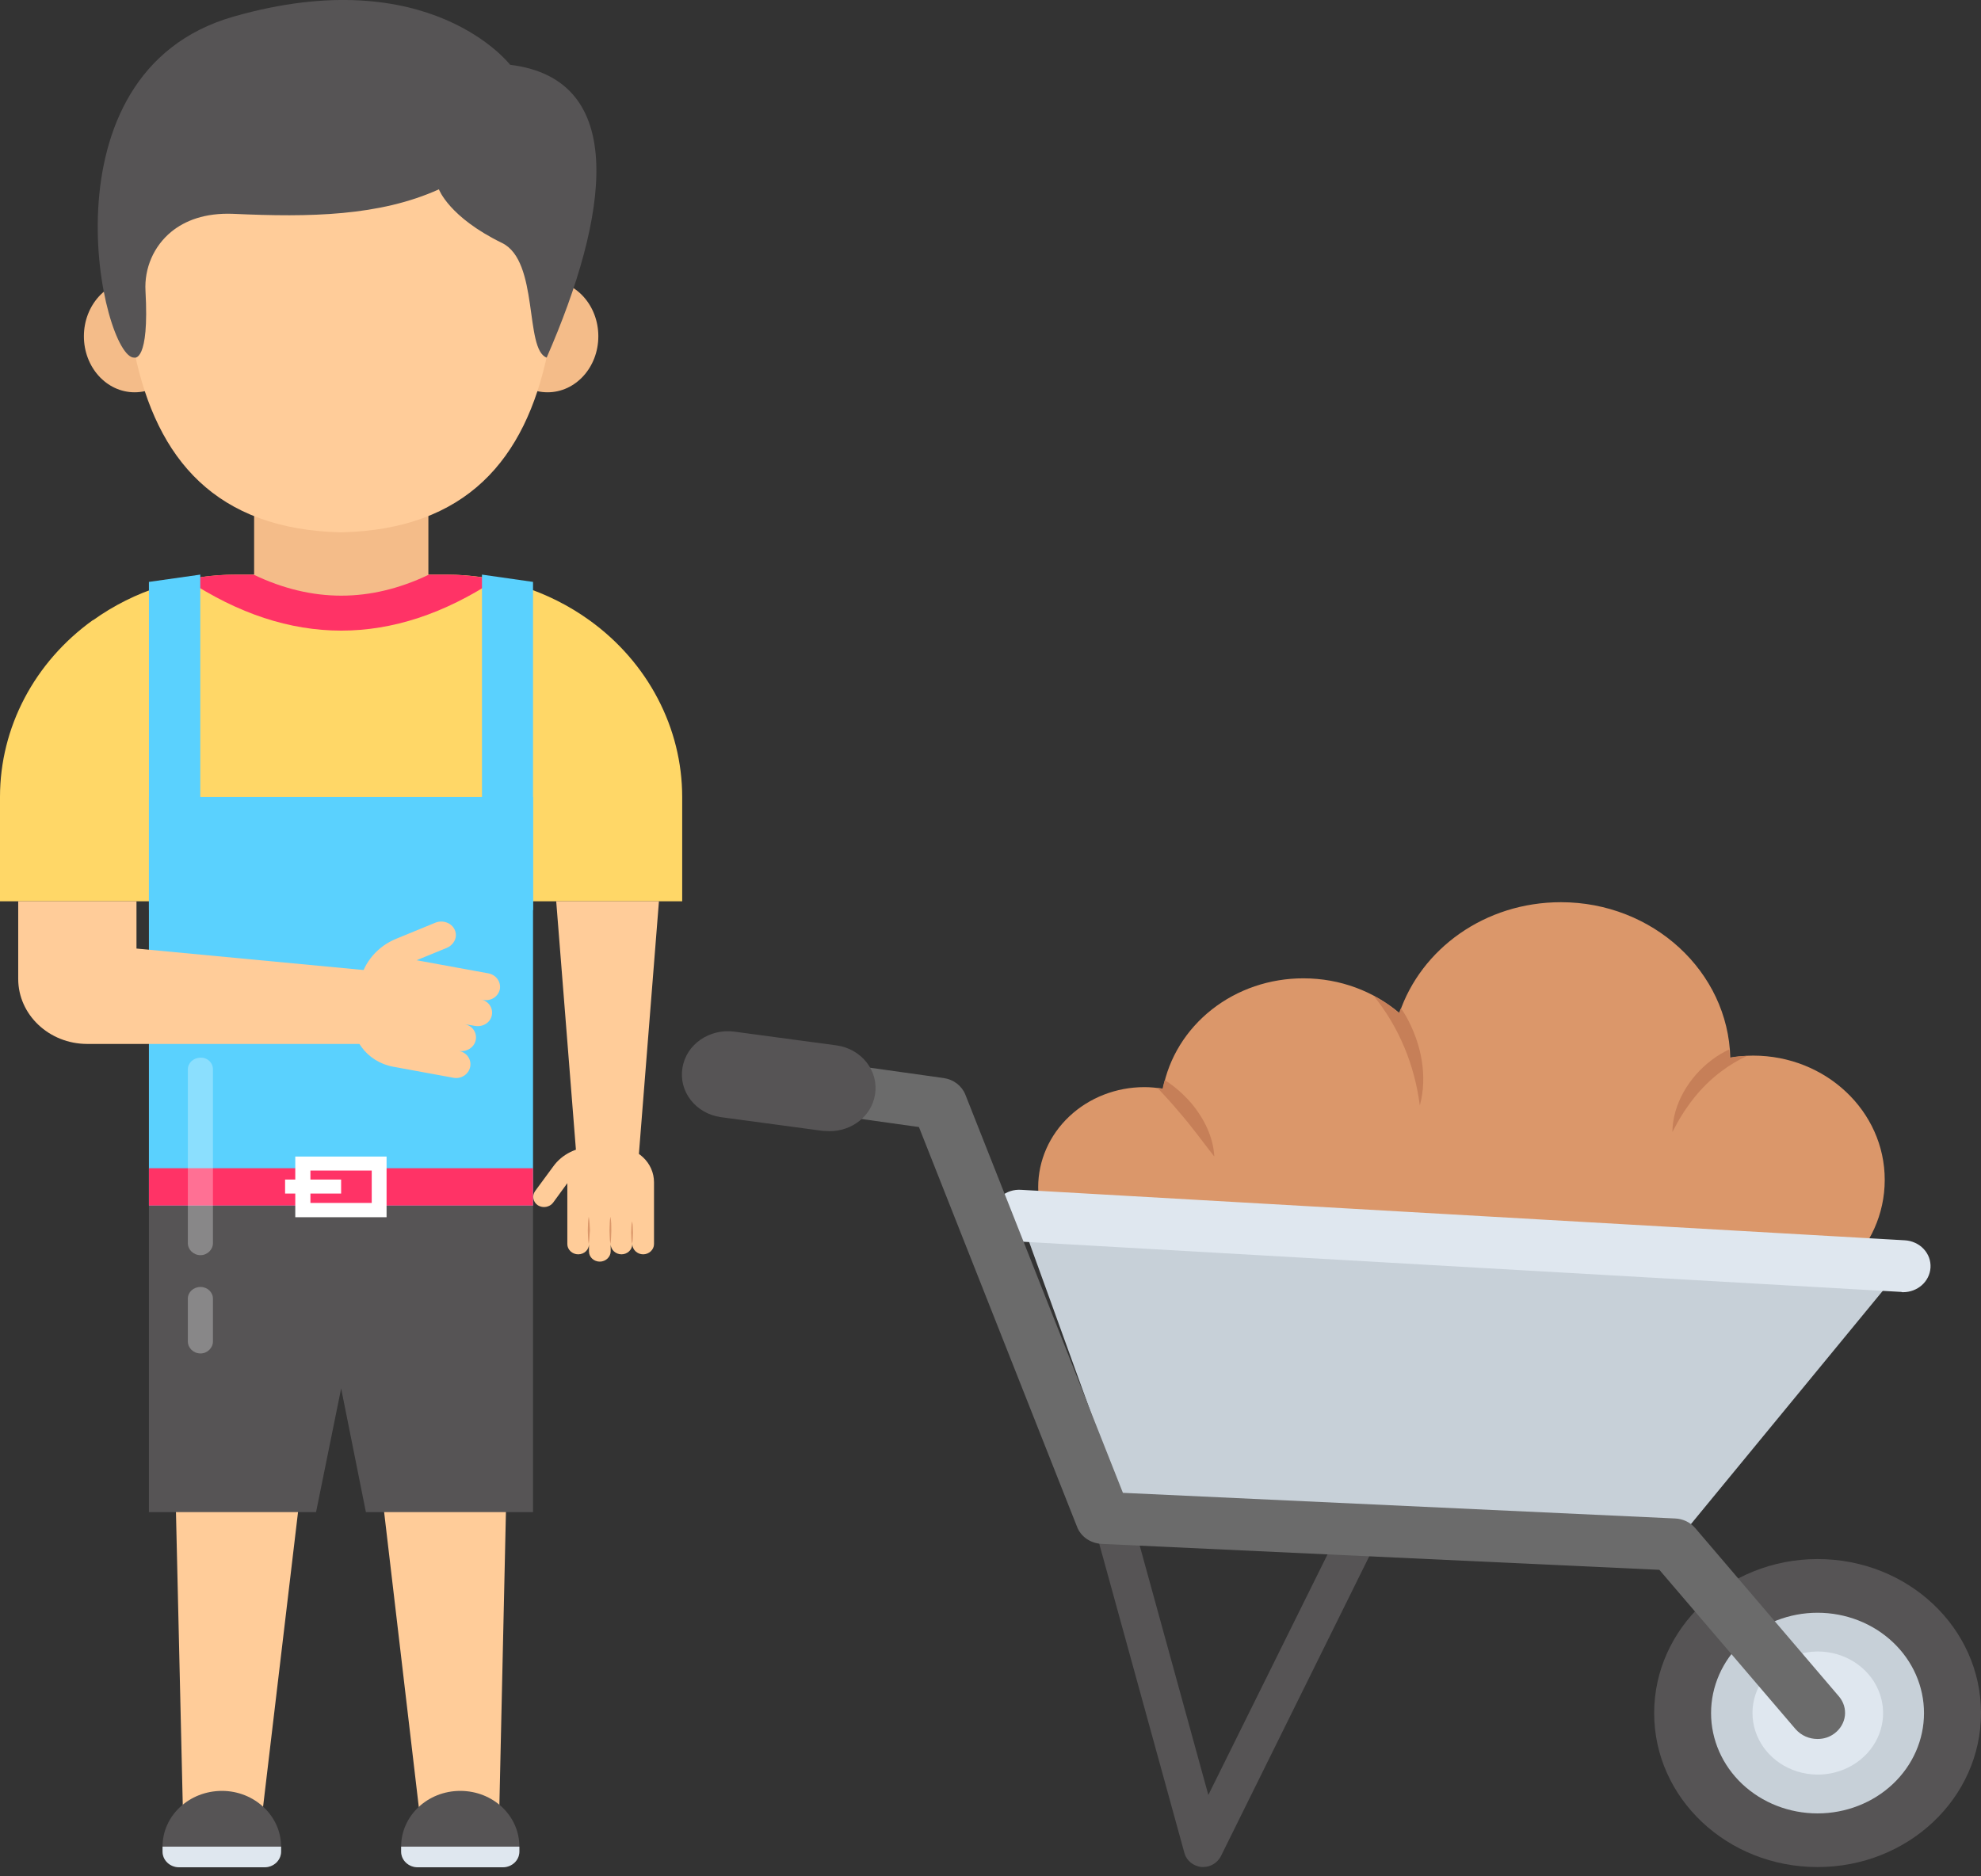 <svg width="57" height="54" viewBox="0 0 57 54" fill="none" xmlns="http://www.w3.org/2000/svg">
<rect x="0" y="0" width="57" height="54" fill="#333333" stroke="none"/>
<path d="M14.562 43.308L14.366 52.088L12.059 52.08L11.026 43.291L14.562 43.308Z" fill="#FFCC99"/>
<path d="M14.944 53.144V53.287C14.944 53.539 14.73 53.74 14.463 53.74H12.023C11.756 53.74 11.542 53.539 11.542 53.287V53.144C11.542 52.263 12.299 51.541 13.243 51.541C14.187 51.541 14.944 52.255 14.944 53.144Z" fill="#565455"/>
<path d="M14.944 53.145V53.287C14.944 53.539 14.73 53.74 14.463 53.74H12.023C11.756 53.74 11.542 53.539 11.542 53.287V53.145H14.944Z" fill="#DFE7EF"/>
<path d="M5.058 43.308L5.262 52.088L7.56 52.08L8.602 43.291L5.058 43.308Z" fill="#FFCC99"/>
<path d="M4.677 53.144V53.287C4.677 53.539 4.891 53.74 5.158 53.74H7.607C7.875 53.74 8.088 53.539 8.088 53.287V53.144C8.088 52.263 7.322 51.541 6.387 51.541C5.443 51.541 4.677 52.255 4.677 53.144Z" fill="#565455"/>
<path d="M4.677 53.145V53.287C4.677 53.539 4.891 53.74 5.158 53.74H7.607C7.875 53.74 8.088 53.539 8.088 53.287V53.145H4.677Z" fill="#DFE7EF"/>
<path d="M19.629 22.934V25.939H0V22.934C0 20.936 0.989 19.055 2.672 17.847H2.681C3.866 16.997 5.315 16.537 6.804 16.537H12.842C14.33 16.537 15.781 16.999 16.966 17.855C17.793 18.452 18.464 19.221 18.925 20.102C19.387 20.982 19.628 21.951 19.629 22.934Z" fill="#FFD767"/>
<path d="M14.258 16.688C11.301 18.636 8.335 18.636 5.379 16.688C5.842 16.579 6.314 16.537 6.795 16.537H12.842C13.314 16.537 13.795 16.587 14.258 16.688Z" fill="#FF3366"/>
<path d="M9.094 43.518L9.816 39.959L10.528 43.518H15.337V34.695H4.285V43.518H9.094Z" fill="#565455"/>
<path d="M4.285 22.936H15.337V34.696H4.285V22.936Z" fill="#5AD1FE"/>
<path d="M4.285 33.621H15.337V34.696H4.285V33.621Z" fill="#FF3366"/>
<path d="M11.123 35.031H8.496V33.285H11.123V35.031ZM8.932 34.62H10.696V33.688H8.932V34.62Z" fill="white"/>
<path d="M8.203 33.947H9.815V34.35H8.203V33.947Z" fill="white"/>
<path d="M5.763 26.191H4.285V16.747L5.763 16.537V26.191ZM15.337 26.191H13.868V16.537L15.337 16.747V26.191Z" fill="#5AD1FE"/>
<path d="M12.326 12.868V16.545C10.652 17.342 8.986 17.342 7.312 16.545V12.868H12.326ZM17.216 9.678C17.216 10.568 16.565 11.29 15.755 11.29C14.944 11.29 14.294 10.568 14.294 9.678C14.294 8.788 14.944 8.066 15.755 8.066C16.565 8.066 17.216 8.788 17.216 9.678ZM5.335 9.678C5.335 10.568 4.685 11.29 3.874 11.29C3.064 11.29 2.414 10.568 2.414 9.678C2.414 8.788 3.064 8.066 3.874 8.066C4.676 8.066 5.335 8.788 5.335 9.678Z" fill="#F4BC89"/>
<path d="M15.755 3.871V10.158C15.114 13.231 13.413 15.237 9.815 15.321C6.217 15.237 4.516 13.231 3.874 10.158V3.871H15.755Z" fill="#FFCC99"/>
<path d="M3.866 10.292C3.866 10.292 4.302 10.435 4.186 8.37C4.151 7.724 4.418 7.086 4.934 6.666C5.317 6.355 5.887 6.12 6.716 6.154C8.924 6.255 10.919 6.221 12.629 5.449C12.629 5.449 12.914 6.246 14.446 6.993C15.515 7.514 15.087 10.057 15.729 10.292C17.501 6.238 18.115 2.284 14.678 1.865C14.678 1.865 12.371 -1.141 6.716 0.479C1.06 2.1 2.948 10.343 3.866 10.292Z" fill="#565455"/>
<path opacity="0.3" d="M6.127 30.776V35.779C6.127 35.963 5.966 36.123 5.77 36.123C5.565 36.123 5.405 35.963 5.405 35.779V30.776C5.405 30.591 5.565 30.44 5.77 30.44C5.966 30.431 6.127 30.582 6.127 30.776ZM6.127 37.373V38.607C6.127 38.792 5.966 38.952 5.77 38.952C5.565 38.952 5.405 38.792 5.405 38.607V37.373C5.405 37.189 5.565 37.038 5.77 37.038C5.966 37.038 6.127 37.189 6.127 37.373Z" fill="white"/>
<path d="M18.96 25.939L18.364 33.452H16.6L16.004 25.939H18.96Z" fill="#FFCC99"/>
<path d="M15.478 34.689C15.547 34.731 15.631 34.748 15.712 34.733C15.793 34.719 15.866 34.676 15.914 34.613L16.324 34.051V35.805C16.324 35.965 16.466 36.099 16.636 36.099C16.814 36.099 16.947 35.965 16.947 35.805V36.015C16.947 36.183 17.09 36.309 17.259 36.309C17.428 36.309 17.571 36.174 17.571 36.015V35.805C17.571 35.965 17.713 36.099 17.883 36.099C18.052 36.099 18.194 35.965 18.194 35.805C18.194 35.965 18.337 36.099 18.506 36.099C18.675 36.099 18.818 35.965 18.818 35.805V34.026C18.818 33.463 18.337 33.01 17.74 33.01H17.036C16.591 33.01 16.172 33.22 15.923 33.564L15.398 34.277C15.3 34.412 15.335 34.596 15.478 34.689Z" fill="#FFCC99"/>
<path d="M16.913 35.408C16.922 35.542 16.913 35.668 16.94 35.803C16.967 35.668 16.958 35.542 16.976 35.408C16.967 35.274 16.967 35.148 16.94 35.014C16.913 35.148 16.922 35.274 16.913 35.408ZM17.563 35.014C17.537 35.148 17.546 35.274 17.537 35.408C17.546 35.542 17.537 35.668 17.563 35.803C17.59 35.668 17.581 35.542 17.59 35.408C17.59 35.274 17.59 35.148 17.563 35.014ZM18.187 35.148C18.16 35.257 18.169 35.366 18.16 35.475C18.169 35.584 18.16 35.694 18.187 35.803C18.213 35.694 18.205 35.584 18.213 35.475C18.205 35.366 18.213 35.257 18.187 35.148Z" fill="#DB976A"/>
<path d="M0.524 25.939V28.172C0.524 29.205 1.415 30.044 2.51 30.044H10.855V27.954L3.927 27.299V25.939H0.524Z" fill="#FFCC99"/>
<path d="M13.082 26.754C13.118 26.83 13.127 26.913 13.109 26.989C13.082 27.107 12.993 27.216 12.869 27.274L11.987 27.635L14.053 28.013C14.276 28.055 14.418 28.257 14.383 28.466C14.338 28.685 14.124 28.819 13.902 28.777L13.822 28.76C14.053 28.802 14.196 29.004 14.151 29.222C14.107 29.432 13.893 29.566 13.661 29.524L13.367 29.474C13.59 29.516 13.733 29.717 13.688 29.936C13.643 30.145 13.43 30.28 13.207 30.246C13.43 30.288 13.572 30.489 13.528 30.708C13.483 30.918 13.27 31.06 13.047 31.018L11.31 30.699C10.937 30.63 10.609 30.423 10.397 30.126C10.185 29.829 10.107 29.465 10.179 29.113L10.357 28.24C10.473 27.694 10.865 27.233 11.408 27.014L12.53 26.553C12.744 26.469 12.993 26.561 13.082 26.754Z" fill="#FFCC99"/>
<path d="M54.23 33.956C54.23 35.937 52.538 37.541 50.436 37.541L32.927 37.045C31.235 37.045 29.872 35.761 29.872 34.166C29.872 33.403 30.194 32.67 30.767 32.13C31.34 31.59 32.117 31.287 32.927 31.287C33.105 31.287 33.292 31.304 33.461 31.337C33.631 30.444 34.13 29.635 34.869 29.053C35.608 28.471 36.541 28.154 37.505 28.156C38.565 28.156 39.535 28.534 40.266 29.155C40.889 27.308 42.724 25.965 44.914 25.965C47.56 25.965 49.724 27.963 49.786 30.439C50 30.405 50.222 30.38 50.445 30.38C52.529 30.38 54.23 31.975 54.23 33.956Z" fill="#DB976A"/>
<path d="M50.267 30.389C49.999 30.515 49.759 30.658 49.527 30.834C48.931 31.279 48.476 31.875 48.12 32.58C48.129 31.791 48.583 31.011 49.251 30.507C49.403 30.389 49.572 30.289 49.75 30.205C49.759 30.28 49.768 30.364 49.768 30.44C49.937 30.406 50.097 30.389 50.267 30.389ZM40.853 31.816C40.701 30.641 40.256 29.567 39.526 28.66C39.784 28.794 40.033 28.962 40.256 29.155C40.274 29.113 40.283 29.063 40.309 29.021C40.363 29.088 40.407 29.164 40.452 29.239C40.897 30.028 41.084 30.969 40.853 31.816ZM34.939 33.285C34.583 32.832 34.28 32.404 33.924 32.001C33.728 31.766 33.523 31.539 33.309 31.313C33.354 31.313 33.407 31.321 33.452 31.329C33.47 31.246 33.487 31.17 33.514 31.086C33.799 31.262 34.048 31.489 34.271 31.741C34.645 32.186 34.912 32.723 34.939 33.285Z" fill="#C67F58"/>
<path d="M29.338 34.988L32.5 43.727L48.165 44.457L54.756 36.441L29.338 34.988Z" fill="#C7D0D8"/>
<path d="M54.754 37.189C55.172 37.189 55.52 36.887 55.547 36.484C55.553 36.386 55.539 36.288 55.506 36.196C55.472 36.103 55.419 36.018 55.351 35.945C55.282 35.871 55.199 35.812 55.105 35.769C55.012 35.726 54.911 35.701 54.807 35.695L29.39 34.243C28.944 34.209 28.579 34.528 28.552 34.939C28.526 35.351 28.855 35.703 29.291 35.728L54.709 37.181C54.718 37.189 54.736 37.189 54.754 37.189Z" fill="#DFE7EF"/>
<path d="M47.596 49.301C47.596 51.752 49.697 53.733 52.298 53.733C54.898 53.733 57 51.752 57 49.301C57 46.85 54.898 44.869 52.298 44.869C49.706 44.869 47.596 46.859 47.596 49.301Z" fill="#565455"/>
<path d="M49.233 49.302C49.233 50.068 49.556 50.802 50.13 51.344C50.705 51.885 51.484 52.189 52.297 52.189C53.109 52.189 53.889 51.885 54.463 51.344C55.038 50.802 55.36 50.068 55.36 49.302C55.36 48.536 55.038 47.801 54.463 47.26C53.889 46.718 53.109 46.414 52.297 46.414C51.484 46.414 50.705 46.718 50.13 47.26C49.556 47.801 49.233 48.536 49.233 49.302Z" fill="#C7D0D8"/>
<path d="M50.425 49.3C50.425 49.651 50.535 49.993 50.742 50.285C50.948 50.576 51.242 50.803 51.585 50.937C51.928 51.071 52.306 51.106 52.671 51.038C53.035 50.969 53.37 50.801 53.633 50.553C53.896 50.305 54.075 49.99 54.147 49.646C54.22 49.303 54.182 48.946 54.04 48.623C53.898 48.299 53.657 48.022 53.348 47.828C53.039 47.633 52.676 47.529 52.304 47.529C51.262 47.538 50.425 48.327 50.425 49.3Z" fill="#DFE7EF"/>
<path d="M34.617 53.732C34.83 53.732 35.026 53.614 35.124 53.43L39.542 44.498C39.675 44.238 39.551 43.919 39.275 43.801C39.209 43.772 39.137 43.755 39.064 43.752C38.991 43.748 38.918 43.759 38.849 43.782C38.78 43.806 38.717 43.842 38.663 43.888C38.61 43.935 38.566 43.991 38.535 44.053L34.768 51.658L32.613 43.827C32.595 43.76 32.563 43.697 32.52 43.641C32.476 43.586 32.421 43.539 32.358 43.504C32.295 43.469 32.225 43.446 32.153 43.437C32.081 43.427 32.007 43.431 31.936 43.449C31.865 43.465 31.798 43.495 31.739 43.536C31.681 43.578 31.631 43.63 31.594 43.689C31.557 43.748 31.532 43.814 31.522 43.882C31.512 43.951 31.517 44.02 31.535 44.087L34.082 53.337C34.145 53.556 34.341 53.707 34.572 53.732H34.617Z" fill="#565455"/>
<path d="M52.296 50.047C52.474 50.047 52.643 49.997 52.794 49.88C52.956 49.755 53.06 49.575 53.084 49.379C53.107 49.183 53.048 48.986 52.919 48.83L48.778 43.978C48.635 43.81 48.422 43.71 48.199 43.701L32.31 42.963L27.777 31.504C27.728 31.38 27.644 31.27 27.535 31.185C27.425 31.101 27.294 31.046 27.154 31.026L21.062 30.17C20.855 30.142 20.644 30.191 20.475 30.307C20.305 30.423 20.19 30.596 20.154 30.791C20.082 31.202 20.385 31.58 20.813 31.647L26.441 32.436L30.992 43.945C31.099 44.222 31.375 44.415 31.696 44.432L47.745 45.179L51.663 49.762C51.833 49.955 52.064 50.047 52.296 50.047Z" fill="#6B6B6B"/>
<path d="M23.876 32.554C24.517 32.554 25.078 32.117 25.176 31.505C25.292 30.825 24.793 30.187 24.072 30.086L21.142 29.692C20.42 29.591 19.744 30.052 19.637 30.732C19.521 31.412 20.02 32.05 20.741 32.151L23.671 32.546C23.742 32.546 23.814 32.554 23.876 32.554Z" fill="#565455"/>
</svg>

